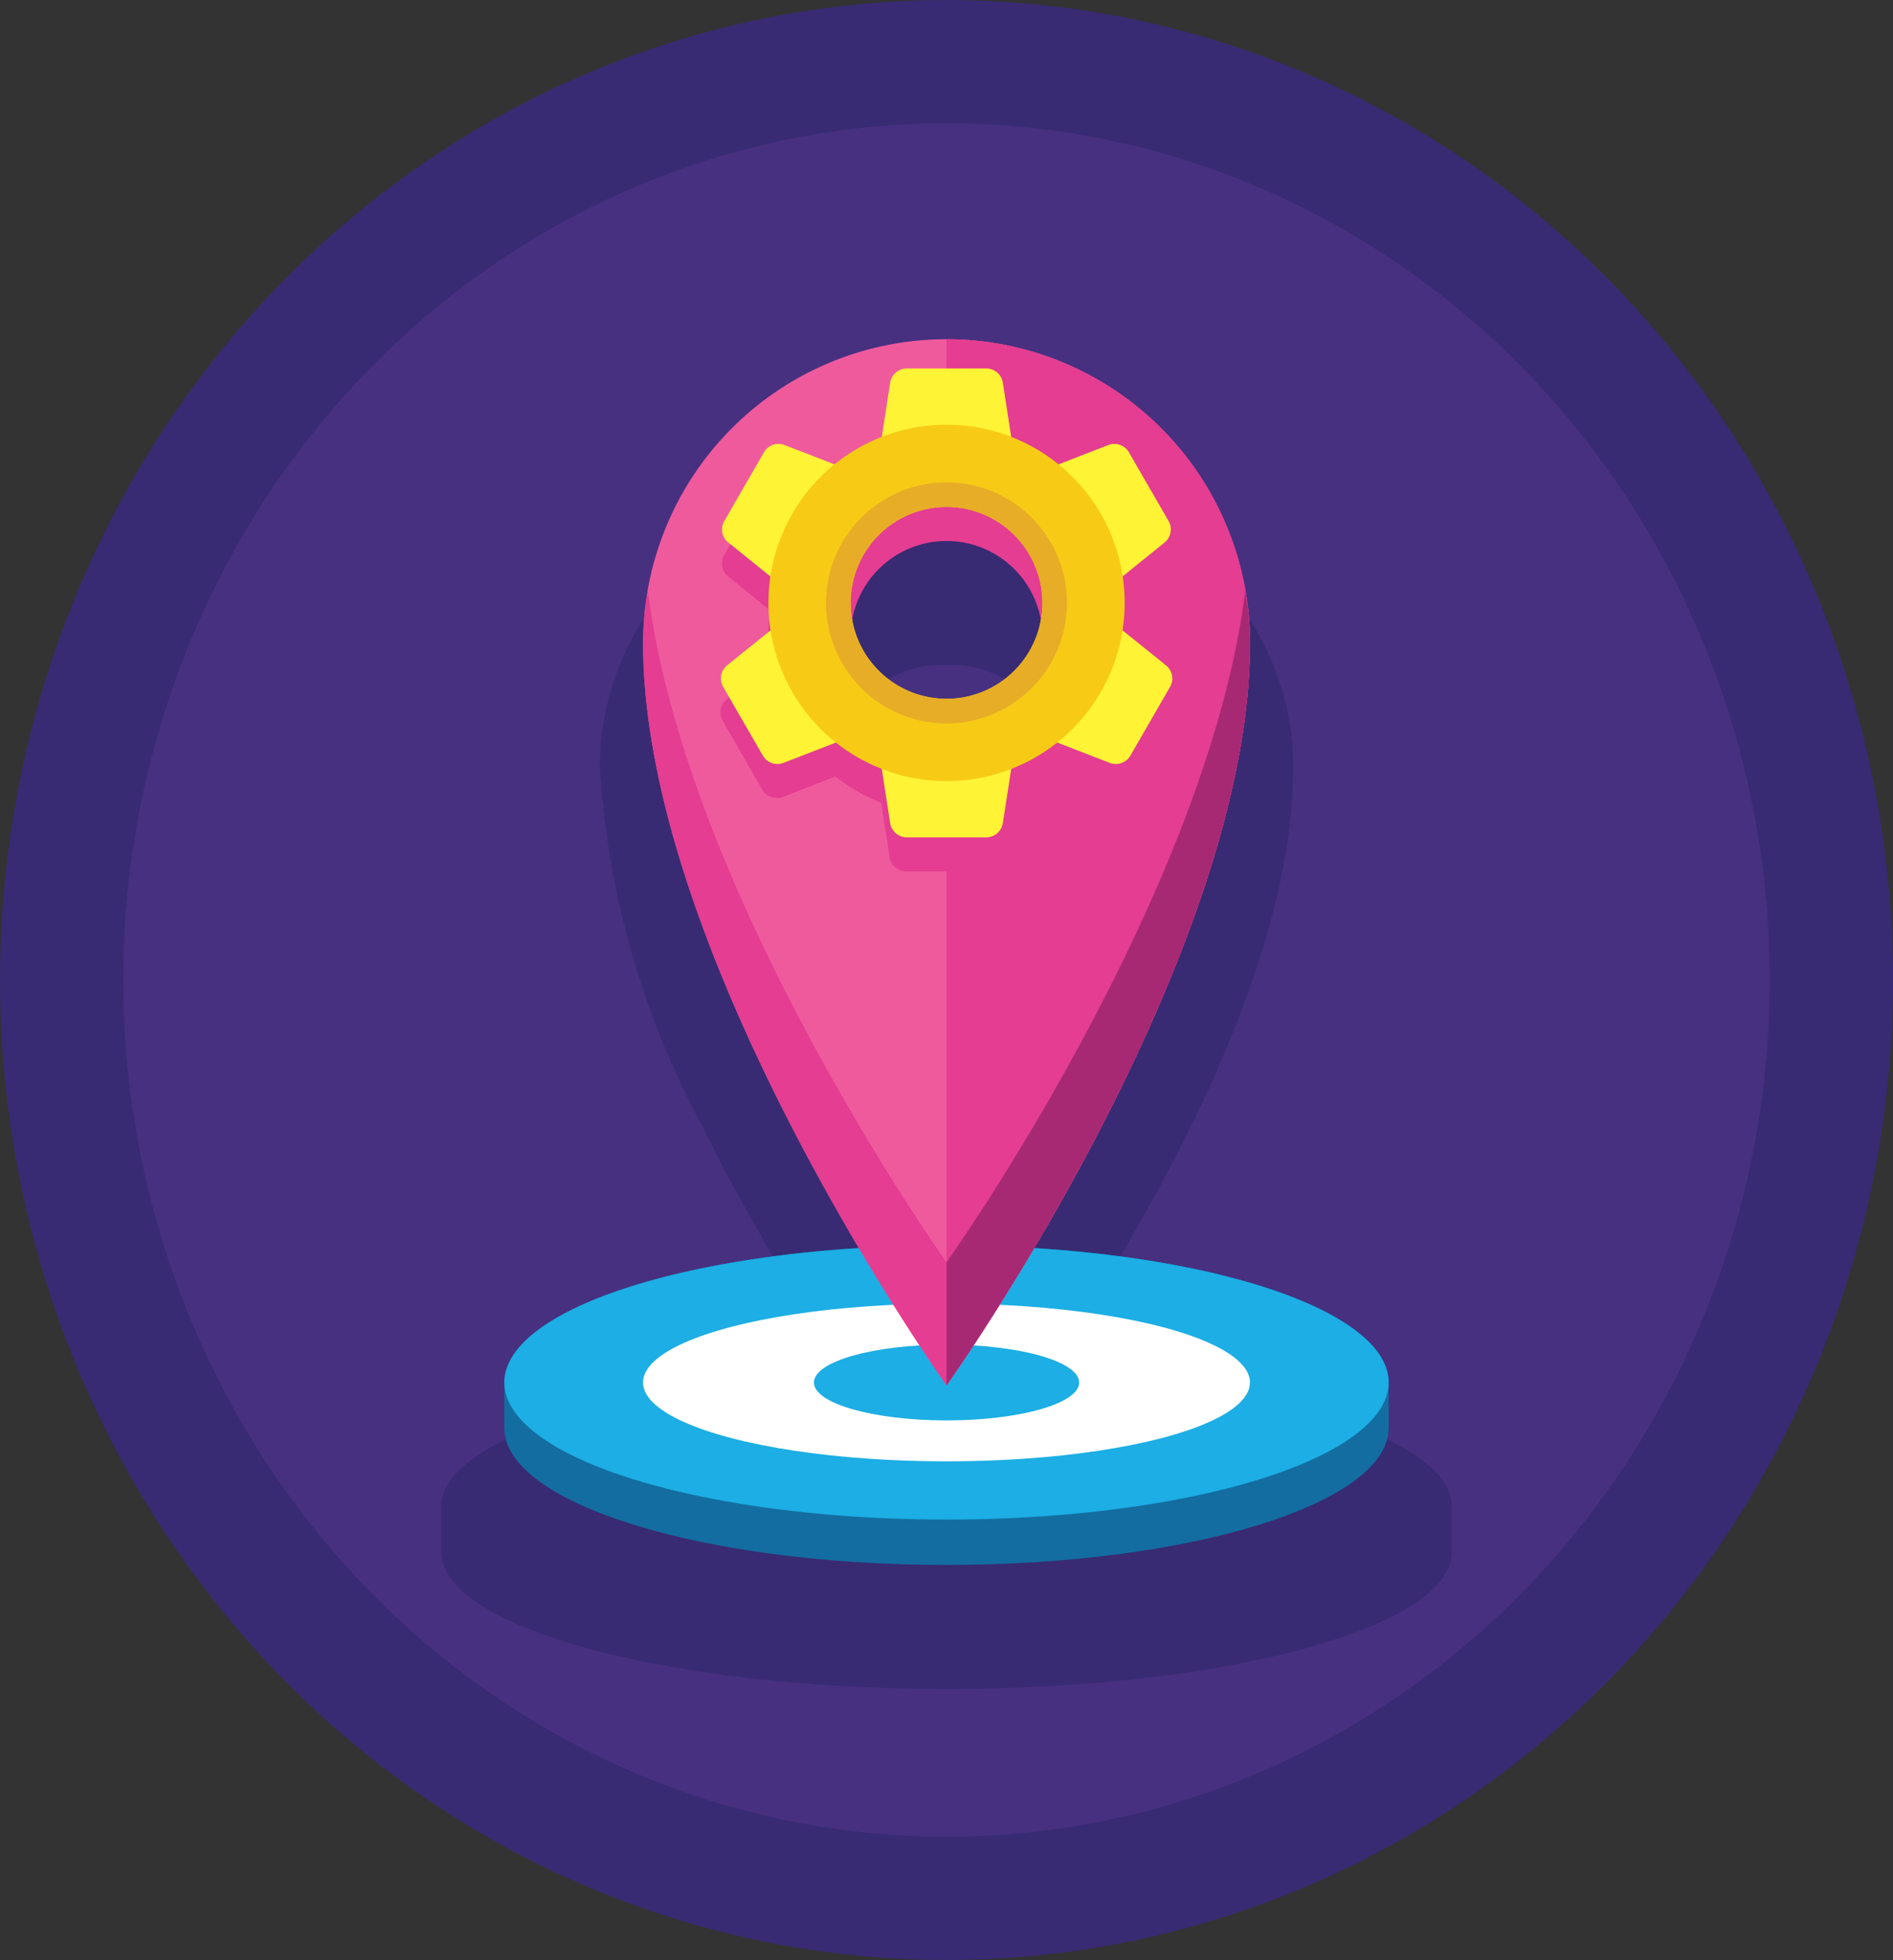 <svg xmlns="http://www.w3.org/2000/svg" width="45" height="46.567" viewBox="0 0 45 46.567">
  <rect x="0" y="0" width="45" height="46.567" fill="#333333" stroke="none"/>
  <g id="resources" transform="translate(-8.6 -8.6)">
    <g id="Groupe_464" data-name="Groupe 464" transform="translate(8.6 8.6)">
      <ellipse id="Ellipse_182" data-name="Ellipse 182" cx="22.5" cy="23.283" rx="22.5" ry="23.283" transform="translate(0 0)" fill="#382b73"/>
      <ellipse id="Ellipse_183" data-name="Ellipse 183" cx="19.57" cy="20.353" rx="19.57" ry="20.353" transform="translate(2.93 2.93)" fill="#473080"/>
    </g>
    <path id="Tracé_764" data-name="Tracé 764" d="M93.325,75.518a5.416,5.416,0,0,0-.506-.285,9.679,9.679,0,0,0-1.293-.519q-.367-.121-.775-.231c-.513-.139-1.075-.266-1.674-.378-.193-.036-.39-.072-.591-.1a35.892,35.892,0,0,0-3.846-.407c2.435-3.6,5.861-9.528,5.861-14.378C90.5,55.23,86.81,52,82.258,52h0c-4.431,0-8.045,3.061-8.234,6.9,0,.074-.005.148-.006.222,0,.031,0,.062,0,.093a20.522,20.522,0,0,0,2.429,8.526q.267.545.547,1.075.093.177.187.351c.44.815.895,1.6,1.344,2.328l.192.311c.255.41.508.8.753,1.176q.184.28.362.544l.046.068A35.891,35.891,0,0,0,76.029,74q-.248.041-.487.085c-.639.117-1.234.25-1.778.4a13.353,13.353,0,0,0-1.467.482q-.324.13-.6.269a5.415,5.415,0,0,0-.506.285c-.608.39-.944.818-.944,1.268v1.076c0,1.8,5.378,3.259,12.011,3.259s12.011-1.459,12.011-3.258V76.786C94.269,76.336,93.933,75.908,93.325,75.518ZM82.258,56.795a2.531,2.531,0,0,1,2.561,1.874,2.686,2.686,0,0,1-5.121,0A2.531,2.531,0,0,1,82.258,56.795Z" transform="translate(-51.157 -32.397)" fill="#382b73"/>
    <g id="Groupe_475" data-name="Groupe 475" transform="translate(20.589 16.659)">
      <g id="Groupe_465" data-name="Groupe 465" transform="translate(0 21.528)">
        <path id="Tracé_765" data-name="Tracé 765" d="M70.247,167.617c0,1.8,4.706,3.258,10.511,3.258s10.511-1.459,10.511-3.258V166.54c0-1.8-4.706-3.258-10.511-3.258s-10.511,1.459-10.511,3.258Z" transform="translate(-70.247 -163.282)" fill="#136da0"/>
        <ellipse id="Ellipse_184" data-name="Ellipse 184" cx="10.511" cy="3.258" rx="10.511" ry="3.258" transform="translate(0 0)" fill="#1caee4"/>
        <ellipse id="Ellipse_185" data-name="Ellipse 185" cx="7.214" cy="1.874" rx="7.214" ry="1.874" transform="translate(3.297 1.384)" fill="#fff"/>
        <path id="Tracé_766" data-name="Tracé 766" d="M116.985,177.137c0,.5-1.411.9-3.152.9s-3.152-.4-3.152-.9,1.411-.9,3.152-.9S116.985,176.639,116.985,177.137Z" transform="translate(-103.321 -173.878)" fill="#1caee4"/>
      </g>
      <g id="Groupe_474" data-name="Groupe 474" transform="translate(3.298 0)">
        <g id="Groupe_468" data-name="Groupe 468">
          <path id="Tracé_767" data-name="Tracé 767" d="M95.58,45a7.214,7.214,0,0,0-7.214,7.214c0,7.524,7.214,17.64,7.214,17.64s7.214-10.116,7.214-17.64A7.214,7.214,0,0,0,95.58,45Zm0,9.833a3.308,3.308,0,1,1,3.308-3.308A3.308,3.308,0,0,1,95.58,54.833Z" transform="translate(-88.366 -45)" fill="#ef5a9d"/>
          <g id="Groupe_466" data-name="Groupe 466" transform="translate(3.906 2.283)">
            <path id="Tracé_768" data-name="Tracé 768" d="M113.133,57.546a3.284,3.284,0,0,0-3.271,3.775,3.3,3.3,0,0,1,6.543,0,3.285,3.285,0,0,0-3.271-3.775Z" transform="translate(-109.825 -57.546)" fill="#e43d91"/>
          </g>
          <path id="Tracé_769" data-name="Tracé 769" d="M128,45h0v3.217h0a3.308,3.308,0,0,1,0,6.616h0v15.02h0s7.214-10.116,7.214-17.64A7.214,7.214,0,0,0,128,45Z" transform="translate(-120.786 -45)" fill="#e43d91"/>
          <path id="Tracé_770" data-name="Tracé 770" d="M128.432,58.512c.07.009.139.018.207.032.043.009.086.02.128.03.059.014.117.028.175.045s.091.03.137.046.1.036.153.056.095.04.142.062.089.041.133.064.1.052.146.08.075.045.112.068.1.065.15.1c.03.021.059.044.088.066.053.04.1.081.155.124l.06.055c.056.051.111.1.164.157l.019.021a3.293,3.293,0,0,1,.871,1.8v0A3.285,3.285,0,0,0,128,57.547h0v.933h0c.11,0,.218.006.324.016C128.361,58.5,128.4,58.507,128.432,58.512Z" transform="translate(-120.786 -55.263)" fill="#a72973"/>
          <g id="Groupe_467" data-name="Groupe 467" transform="translate(0 5.976)">
            <path id="Tracé_771" data-name="Tracé 771" d="M95.58,93.789s-6.2-8.693-7.1-15.955a7.242,7.242,0,0,0-.114,1.238c0,7.524,7.214,17.64,7.214,17.64s7.214-10.116,7.214-17.64a7.224,7.224,0,0,0-.114-1.238C101.775,85.1,95.58,93.789,95.58,93.789Z" transform="translate(-88.366 -77.834)" fill="#e43d91"/>
          </g>
          <path id="Tracé_772" data-name="Tracé 772" d="M135.182,78.433q-.03-.3-.081-.6a.007.007,0,0,1,0,0c-.9,7.263-7.1,15.955-7.1,15.955h0v2.922h0s7.214-10.116,7.214-17.64C135.214,78.856,135.2,78.644,135.182,78.433Z" transform="translate(-120.786 -71.858)" fill="#a72973"/>
        </g>
        <g id="Groupe_473" data-name="Groupe 473" transform="translate(1.849 0.695)">
          <path id="Tracé_773" data-name="Tracé 773" d="M109.105,60.311l-1.037-.833a3.857,3.857,0,0,0,0-1.273l1-.807a.4.4,0,0,0,.1-.51l-.945-1.637a.4.4,0,0,0-.489-.172l-1.187.46a4.228,4.228,0,0,0-1.122-.65l-.2-1.292a.4.4,0,0,0-.394-.337h-1.89a.4.4,0,0,0-.394.337l-.2,1.292a4.223,4.223,0,0,0-1.122.65l-1.187-.46a.4.4,0,0,0-.489.172l-.945,1.637a.4.4,0,0,0,.1.51l1,.807a3.858,3.858,0,0,0,0,1.273l-1.037.833a.4.4,0,0,0-.1.51l.945,1.637a.4.4,0,0,0,.489.172l1.249-.484a4.224,4.224,0,0,0,1.088.625l.2,1.292a.4.4,0,0,0,.394.337h1.89a.4.4,0,0,0,.394-.337l.2-1.292a4.224,4.224,0,0,0,1.088-.625l1.249.484a.4.4,0,0,0,.489-.172l.945-1.637A.4.4,0,0,0,109.105,60.311Zm-2.937-1.482a2.279,2.279,0,1,1-2.279-2.279A2.279,2.279,0,0,1,106.169,58.829Z" transform="translate(-98.525 -52.451)" fill="#e43d91"/>
          <g id="Groupe_472" data-name="Groupe 472" transform="translate(0)">
            <g id="Groupe_469" data-name="Groupe 469" transform="translate(3.679)">
              <path id="Tracé_774" data-name="Tracé 774" d="M122.112,51.392h-3.37l.346-2.236a.4.4,0,0,1,.394-.337h1.89a.4.4,0,0,1,.394.337Z" transform="translate(-118.742 -48.819)" fill="#fff335"/>
              <path id="Tracé_775" data-name="Tracé 775" d="M118.742,95.888h3.37l-.346,2.236a.4.4,0,0,1-.394.337h-1.89a.4.4,0,0,1-.394-.337Z" transform="translate(-118.742 -87.321)" fill="#fff335"/>
            </g>
            <g id="Groupe_470" data-name="Groupe 470" transform="translate(0 1.792)">
              <path id="Tracé_776" data-name="Tracé 776" d="M100.44,79.774l1.685,2.919-2.109.818a.4.4,0,0,1-.489-.172L98.581,81.7a.4.4,0,0,1,.1-.51Z" transform="translate(-98.528 -75.932)" fill="#fff335"/>
              <path id="Tracé_777" data-name="Tracé 777" d="M139.236,62.43l-1.685-2.919,2.109-.818a.4.4,0,0,1,.489.172l.945,1.637a.4.4,0,0,1-.1.51Z" transform="translate(-130.449 -58.666)" fill="#fff335"/>
            </g>
            <g id="Groupe_471" data-name="Groupe 471" transform="translate(0.029 1.792)">
              <path id="Tracé_778" data-name="Tracé 778" d="M137.71,82.693l1.685-2.919,1.763,1.418a.4.4,0,0,1,.1.51l-.945,1.637a.4.4,0,0,1-.489.172Z" transform="translate(-130.607 -75.932)" fill="#fff335"/>
              <path id="Tracé_779" data-name="Tracé 779" d="M102.283,59.51,100.6,62.429l-1.763-1.418a.4.4,0,0,1-.1-.51l.945-1.637a.4.4,0,0,1,.489-.172Z" transform="translate(-98.686 -58.665)" fill="#fff335"/>
            </g>
            <path id="Tracé_780" data-name="Tracé 780" d="M108.974,56.162a4.234,4.234,0,1,0,4.234,4.234A4.234,4.234,0,0,0,108.974,56.162Zm0,6.512a2.279,2.279,0,1,1,2.279-2.279A2.279,2.279,0,0,1,108.974,62.674Z" transform="translate(-103.609 -54.826)" fill="#f7cb15"/>
            <path id="Tracé_781" data-name="Tracé 781" d="M115.13,63.688a2.864,2.864,0,1,0,2.864,2.864A2.864,2.864,0,0,0,115.13,63.688Zm0,5.143a2.279,2.279,0,1,1,2.279-2.279A2.279,2.279,0,0,1,115.13,68.831Z" transform="translate(-109.766 -60.982)" fill="#e7ad27"/>
          </g>
        </g>
      </g>
    </g>
  </g>
</svg>
